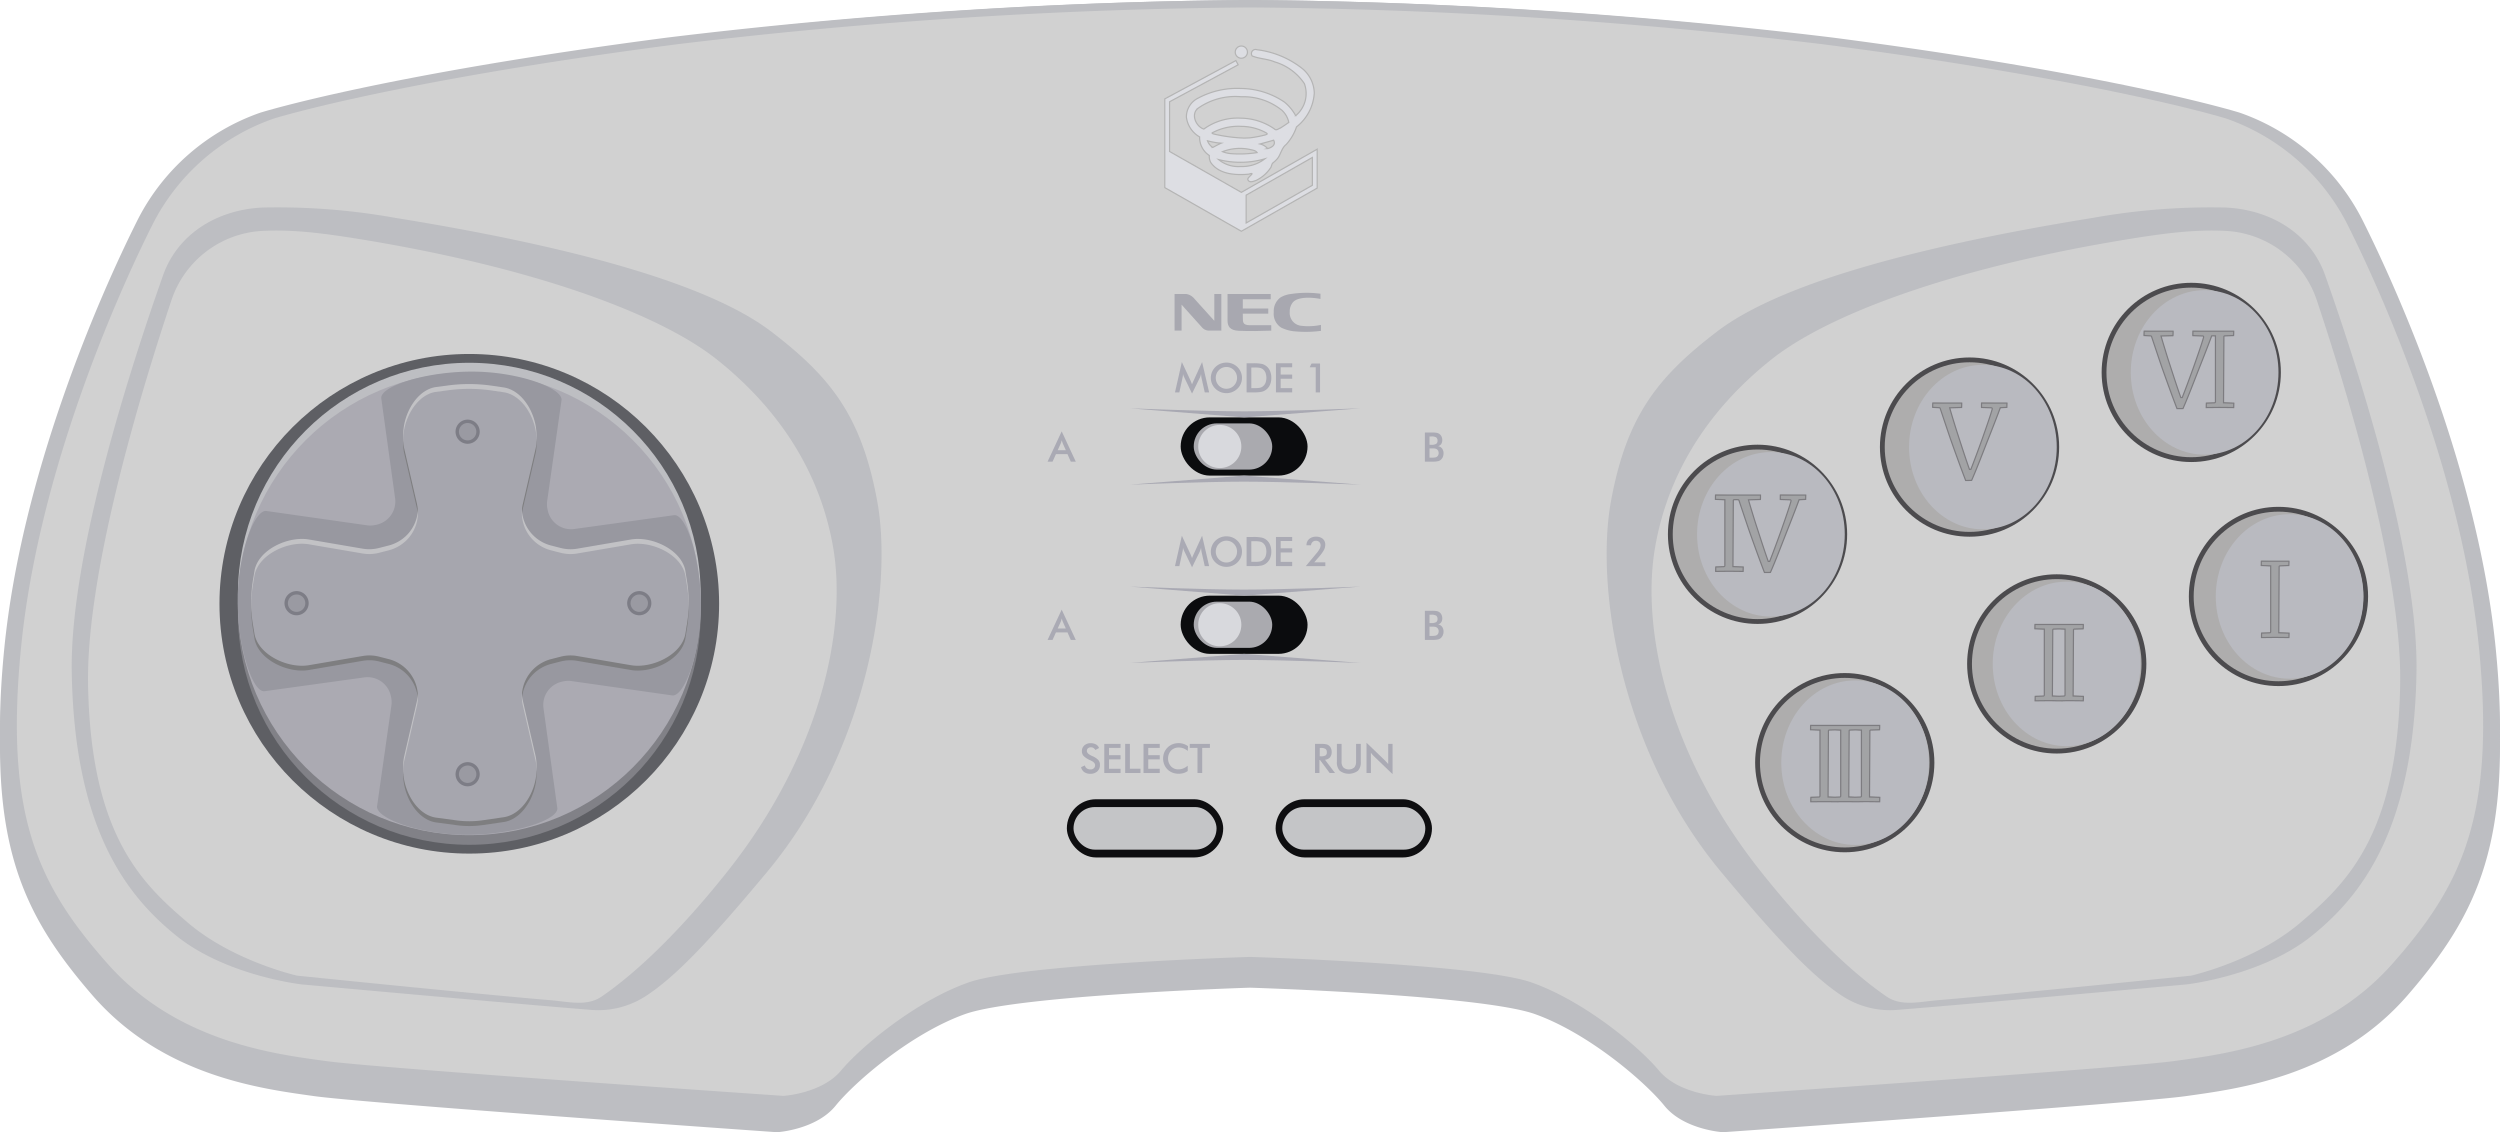 <svg id="Capa_1" data-name="Capa 1" xmlns="http://www.w3.org/2000/svg" viewBox="0 0 280.156 126.88"><title>controller</title><path d="M279.67,74.508C277.758,54.801,269.29,34.555,264.646,25.106A24.562,24.562,0,0,0,250.987,12.958s-13.386-4.319-45.62-8.639A564.087,564.087,0,0,0,140.078,0,564.088,564.088,0,0,0,74.789,4.319C42.555,8.639,29.169,12.958,29.169,12.958A24.562,24.562,0,0,0,15.511,25.106C10.867,34.555,2.398,54.801.486,74.508s1.912,27.806,9.834,36.984,19.122,10.528,24.859,11.338S87.082,126.88,87.082,126.88s4.371-.27,6.556-2.97,8.468-8.099,14.478-10.258,31.961-2.97,31.961-2.97,25.952.81,31.961,2.97,12.293,7.559,14.478,10.258S193.074,126.88,193.074,126.88s46.166-3.239,51.903-4.049,16.937-2.16,24.859-11.338S281.582,94.215,279.67,74.508Z" fill="#bdbec2"/><path d="M279.67,72.606C277.758,53.402,269.29,33.672,264.646,24.465a24.448,24.448,0,0,0-13.659-11.838s-13.386-4.209-45.62-8.418A578.69,578.69,0,0,0,140.078,0,578.69,578.69,0,0,0,74.789,4.209c-32.235,4.209-45.62,8.418-45.62,8.418A24.448,24.448,0,0,0,15.511,24.465C10.867,33.672,2.398,53.402.486,72.606s1.912,27.096,9.834,36.04,19.122,10.26,24.859,11.049,51.903,3.946,51.903,3.946,4.371-.263,6.556-2.894,8.468-7.892,14.478-9.996,31.961-2.894,31.961-2.894,25.952.789,31.961,2.894,12.293,7.366,14.478,9.996,6.556,2.894,6.556,2.894,46.166-3.157,51.903-3.946,16.937-2.105,24.859-11.049S281.582,91.81,279.67,72.606Z" fill="#bdbec2"/><path d="M277.787,72.46C275.901,53.516,267.546,34.052,262.965,24.969a24.118,24.118,0,0,0-13.474-11.678s-13.205-4.152-45.005-8.305A570.884,570.884,0,0,0,140.078.834,570.884,570.884,0,0,0,75.67,4.986c-31.8,4.152-45.005,8.305-45.005,8.305A24.118,24.118,0,0,0,17.191,24.969C12.61,34.052,4.255,53.516,2.369,72.46s1.886,26.73,9.702,35.554,18.864,10.121,24.524,10.9,51.203,3.893,51.203,3.893,4.312-.26,6.468-2.855,8.354-7.785,14.283-9.862,31.53-2.855,31.53-2.855,25.601.779,31.53,2.855,12.127,7.266,14.283,9.862,6.468,2.855,6.468,2.855,45.544-3.114,51.203-3.893,16.708-2.076,24.524-10.9S279.673,91.405,277.787,72.46Z" fill="#d1d1d1"/><path d="M249.329,23.254c5.137.214,9.583,2.936,11.232,7.594,3.55,10.028,10.454,31.289,10.236,44.441-.292,17.68-6.186,25.114-11.743,29.59s-13.994,5.433-13.994,5.433-23.377,2.129-32.446,2.858a9.813,9.813,0,0,1-6.166-1.56c-3.119-2.047-6.755-5.702-13.581-13.905-11.406-13.707-14.083-32.12-12.328-41.587s5.152-13.822,11.878-18.966,21.349-9.379,42.114-12.736A74.89,74.89,0,0,1,249.329,23.254Z" fill="#bdbec2"/><path d="M249.428,25.875A11.381,11.381,0,0,1,259.652,33.724c3.232,9.678,9.515,30.197,9.317,42.889-.266,17.062-6.123,22.461-11.18,26.781s-12.245,5.939-12.245,5.939-20.08,2.055-28.452,2.758c-2.016.169-4.023.719-5.692-.426-2.879-1.975-7.73-6.024-14.031-13.941C186.841,84.497,183.871,70.374,185.491,61.238S192.24,45.294,198.449,40.329s19.707-10.094,38.874-13.333C243.331,25.98,246.241,25.734,249.428,25.875Z" fill="#d1d1d1"/><circle cx="196.954" cy="59.876" r="9.773" fill="#aeadad" stroke="#4c4b4e" stroke-miterlimit="10" stroke-width="0.54"/><ellipse cx="198.453" cy="59.876" rx="8.275" ry="9.217" fill="#b9bac0"/><circle cx="220.711" cy="50.102" r="9.773" fill="#aeadad" stroke="#4c4b4e" stroke-miterlimit="10" stroke-width="0.54"/><ellipse cx="222.209" cy="50.102" rx="8.275" ry="9.217" fill="#b9bac0"/><circle cx="245.557" cy="41.734" r="9.773" fill="#aeadad" stroke="#4c4b4e" stroke-miterlimit="10" stroke-width="0.54"/><ellipse cx="247.056" cy="41.734" rx="8.275" ry="9.217" fill="#b9bac0"/><circle cx="255.331" cy="66.84" r="9.773" fill="#aeadad" stroke="#4c4b4e" stroke-miterlimit="10" stroke-width="0.54"/><ellipse cx="256.58" cy="66.84" rx="8.275" ry="9.217" fill="#b9bac0"/><circle cx="230.484" cy="74.399" r="9.773" fill="#aeadad" stroke="#4c4b4e" stroke-miterlimit="10" stroke-width="0.54"/><ellipse cx="231.585" cy="74.399" rx="8.275" ry="9.217" fill="#b9bac0"/><circle cx="206.728" cy="85.467" r="9.773" fill="#aeadad" stroke="#4c4b4e" stroke-miterlimit="10" stroke-width="0.54"/><ellipse cx="207.889" cy="85.467" rx="8.275" ry="9.217" fill="#b9bac0"/><path d="M29.508,23.254c-5.137.214-9.583,2.936-11.232,7.594C14.725,40.876,7.822,62.137,8.039,75.289c.292,17.68,6.186,25.114,11.743,29.59s13.994,5.433,13.994,5.433,23.377,2.129,32.446,2.858a9.813,9.813,0,0,0,6.166-1.56c3.119-2.047,6.755-5.702,13.581-13.905,11.406-13.707,14.083-32.12,12.328-41.587S93.145,42.296,86.418,37.152s-21.349-9.379-42.114-12.736A74.89,74.89,0,0,0,29.508,23.254Z" fill="#bdbec2"/><path d="M29.409,25.875A11.381,11.381,0,0,0,19.185,33.724c-3.232,9.678-9.515,30.197-9.317,42.889.266,17.062,6.123,22.461,11.18,26.781s12.245,5.939,12.245,5.939,20.08,2.055,28.452,2.758c2.016.169,4.023.719,5.692-.426,2.879-1.975,7.73-6.024,14.031-13.941C91.996,84.497,94.965,70.374,93.346,61.238s-6.749-15.944-12.958-20.909S60.681,30.235,41.514,26.996C35.505,25.98,32.596,25.734,29.409,25.875Z" fill="#d1d1d1"/><rect x="119.554" y="89.565" width="17.522" height="6.524" rx="3.262" fill="#0e0e10"/><rect x="120.302" y="90.441" width="16.027" height="4.773" rx="2.386" fill="#c4c5c7"/><rect x="142.948" y="89.565" width="17.522" height="6.524" rx="3.262" fill="#0e0e10"/><rect x="143.696" y="90.441" width="16.027" height="4.773" rx="2.386" fill="#c4c5c7"/><path d="M134.647,42.36c-.006-.025-.016-.095-.028-.209-.012-.095-.022-.174-.031-.236a1.692,1.692,0,0,1-.057.223,1.859,1.859,0,0,1-.093.228l-.854,1.739-.854-1.774c-.035-.073-.066-.144-.093-.212-.025-.068-.048-.136-.067-.203a2.118,2.118,0,0,1-.017.215,2.267,2.267,0,0,1-.044.235l-.35,1.607H131.671l.771-3.402.963,2.06c.015.033.037.087.068.163.03.076.066.169.11.281a3.648,3.648,0,0,1,.146-.356c.018-.039.031-.068.04-.089l.941-2.058.789,3.402h-.493Z" fill="#aaaab4"/><path d="M139.18,42.347a1.666,1.666,0,0,1-.511,1.21,1.779,1.779,0,0,1-.568.372,1.736,1.736,0,0,1-.664.129,1.768,1.768,0,0,1-.673-.13,1.726,1.726,0,0,1-.564-.371,1.652,1.652,0,0,1-.379-.551,1.697,1.697,0,0,1,.379-1.875,1.732,1.732,0,0,1,.565-.37,1.797,1.797,0,0,1,.672-.127,1.772,1.772,0,0,1,.667.127,1.726,1.726,0,0,1,.945.929A1.683,1.683,0,0,1,139.18,42.347Zm-.553,0a1.237,1.237,0,0,0-.091-.471,1.203,1.203,0,0,0-.26-.396,1.139,1.139,0,0,0-.382-.264,1.186,1.186,0,0,0-.916-.001,1.21,1.21,0,0,0-.646.66,1.258,1.258,0,0,0-.09.473,1.235,1.235,0,0,0,.09.468,1.207,1.207,0,0,0,.258.395,1.185,1.185,0,0,0,.386.265,1.17,1.17,0,0,0,.46.091,1.147,1.147,0,0,0,.453-.091,1.218,1.218,0,0,0,.646-.661A1.221,1.221,0,0,0,138.627,42.347Z" fill="#aaaab4"/><path d="M139.696,43.972V40.708h.716a4.674,4.674,0,0,1,.982.07,1.327,1.327,0,0,1,.498.235,1.365,1.365,0,0,1,.429.555,1.934,1.934,0,0,1,.146.773,1.909,1.909,0,0,1-.146.77,1.385,1.385,0,0,1-.429.554,1.337,1.337,0,0,1-.487.235,3.723,3.723,0,0,1-.851.07h-.858Zm.531-.479h.445a2.302,2.302,0,0,0,.552-.049.808.808,0,0,0,.32-.165.983.983,0,0,0,.277-.394,1.661,1.661,0,0,0,0-1.095.981.981,0,0,0-.277-.393.826.826,0,0,0-.331-.165,2.679,2.679,0,0,0-.604-.049h-.383Z" fill="#aaaab4"/><path d="M142.985,43.972V40.708h1.821v.45h-1.291v.818h1.291v.466h-1.291V43.497h1.291v.475Z" fill="#aaaab4"/><path d="M147.442,43.972V41.158h-.675l.205-.419h.954v3.232Z" fill="#aaaab4"/><path d="M134.647,61.827c-.006-.025-.016-.095-.028-.209-.012-.095-.022-.174-.031-.236a1.692,1.692,0,0,1-.057.223,1.858,1.858,0,0,1-.093.228l-.854,1.739-.854-1.774c-.035-.073-.066-.144-.093-.212-.025-.068-.048-.136-.067-.203a2.118,2.118,0,0,1-.017.215,2.267,2.267,0,0,1-.044.235L132.159,63.439H131.671l.771-3.402.963,2.06c.015.033.037.087.068.163.03.076.066.169.11.281a3.648,3.648,0,0,1,.146-.356c.018-.039.031-.068.04-.089l.941-2.058.789,3.402h-.493Z" fill="#aaaab4"/><path d="M139.18,61.814a1.666,1.666,0,0,1-.511,1.21,1.779,1.779,0,0,1-.568.372,1.736,1.736,0,0,1-.664.129,1.768,1.768,0,0,1-.673-.13,1.726,1.726,0,0,1-.564-.371,1.651,1.651,0,0,1-.379-.551,1.697,1.697,0,0,1,.379-1.875,1.732,1.732,0,0,1,.565-.37,1.797,1.797,0,0,1,.672-.127,1.772,1.772,0,0,1,.667.127,1.726,1.726,0,0,1,.945.929A1.683,1.683,0,0,1,139.18,61.814Zm-.553,0a1.237,1.237,0,0,0-.091-.471,1.203,1.203,0,0,0-.26-.396,1.139,1.139,0,0,0-.382-.264,1.186,1.186,0,0,0-.916-.001,1.211,1.211,0,0,0-.646.66,1.258,1.258,0,0,0-.09.473,1.235,1.235,0,0,0,.09.468,1.207,1.207,0,0,0,.258.395,1.185,1.185,0,0,0,.386.265,1.17,1.17,0,0,0,.46.091,1.147,1.147,0,0,0,.453-.091,1.218,1.218,0,0,0,.646-.661A1.221,1.221,0,0,0,138.627,61.814Z" fill="#aaaab4"/><path d="M139.696,63.439V60.175h.716a4.675,4.675,0,0,1,.982.07,1.327,1.327,0,0,1,.498.235,1.365,1.365,0,0,1,.429.555,1.934,1.934,0,0,1,.146.773,1.909,1.909,0,0,1-.146.771,1.385,1.385,0,0,1-.429.554,1.337,1.337,0,0,1-.487.235,3.723,3.723,0,0,1-.851.07h-.858Zm.531-.479h.445a2.301,2.301,0,0,0,.552-.049.808.808,0,0,0,.32-.165.983.983,0,0,0,.277-.394,1.661,1.661,0,0,0,0-1.095.981.981,0,0,0-.277-.393.826.826,0,0,0-.331-.165,2.678,2.678,0,0,0-.604-.049h-.383Z" fill="#aaaab4"/><path d="M142.985,63.439V60.175h1.821v.45h-1.291v.818h1.291v.466h-1.291v1.055h1.291V63.439Z" fill="#aaaab4"/><path d="M148.519,63.016V63.439h-2.188l1.22-1.46a2.673,2.673,0,0,0,.332-.481.843.843,0,0,0,.105-.376.508.508,0,0,0-.145-.382.539.539,0,0,0-.394-.14.507.507,0,0,0-.367.14.547.547,0,0,0-.163.367h-.511a.892.892,0,0,1,.295-.701,1.146,1.146,0,0,1,.791-.262,1.083,1.083,0,0,1,.746.243.842.842,0,0,1,.272.662,1.297,1.297,0,0,1-.157.603,5.098,5.098,0,0,1-.665.884l-.415.482Z" fill="#aaaab4"/><path d="M121.149,85.971l.423-.196a.584.584,0,0,0,.221.334.687.687,0,0,0,.41.115.525.525,0,0,0,.375-.131.461.461,0,0,0,.14-.353q0-.287-.477-.513c-.045-.022-.079-.039-.103-.049a2.299,2.299,0,0,1-.719-.476.78.78,0,0,1-.179-.521.836.836,0,0,1,.271-.646,1.012,1.012,0,0,1,.71-.248,1.195,1.195,0,0,1,.604.14.733.733,0,0,1,.336.4l-.415.214a.698.698,0,0,0-.215-.225.509.509,0,0,0-.269-.071.495.495,0,0,0-.34.111.38.38,0,0,0-.126.299q0,.294.553.548c.028.014.051.024.067.031a1.97,1.97,0,0,1,.665.436.793.793,0,0,1,.181.532.962.962,0,0,1-.292.737,1.11,1.11,0,0,1-.79.273,1.141,1.141,0,0,1-.683-.192A.893.893,0,0,1,121.149,85.971Z" fill="#aaaab4"/><path d="M123.75,86.625V83.361h1.821v.45h-1.291v.818h1.291v.466h-1.291v1.055h1.291v.475Z" fill="#aaaab4"/><path d="M126.088,86.625V83.361h.531v2.789h1.186v.475Z" fill="#aaaab4"/><path d="M128.144,86.625V83.361h1.821v.45h-1.29v.818h1.29v.466h-1.29v1.055h1.29v.475Z" fill="#aaaab4"/><path d="M133.103,84.154a1.641,1.641,0,0,0-.477-.288,1.461,1.461,0,0,0-.527-.096,1.162,1.162,0,0,0-.87.343,1.335,1.335,0,0,0-.009,1.761,1.088,1.088,0,0,0,.823.343,1.5,1.5,0,0,0,.552-.103,1.744,1.744,0,0,0,.503-.31v.6a1.57,1.57,0,0,1-.466.229,2.013,2.013,0,0,1-1.238-.047,1.633,1.633,0,0,1-.926-.913,1.846,1.846,0,0,1,0-1.351,1.68,1.68,0,0,1,.929-.919,1.852,1.852,0,0,1,.68-.124,1.787,1.787,0,0,1,.549.084,1.917,1.917,0,0,1,.506.253Z" fill="#aaaab4"/><path d="M134.723,83.811v2.813h-.53V83.811h-.867v-.45h2.261v.45Z" fill="#aaaab4"/><path d="M147.86,85.164v1.46h-.497V83.361h.74a2.317,2.317,0,0,1,.505.042.791.791,0,0,1,.307.14.778.778,0,0,1,.233.306.993.993,0,0,1,.083.41.918.918,0,0,1-.189.614.837.837,0,0,1-.56.266l1.123,1.485h-.6L147.92,85.164Zm.033-.412h.096a1.068,1.068,0,0,0,.56-.098.396.396,0,0,0,.139-.348.445.445,0,0,0-.148-.38.978.978,0,0,0-.55-.11h-.096Z" fill="#aaaab4"/><path d="M149.816,83.361H150.34V85.343a.951.951,0,0,0,.203.663.947.947,0,0,0,1.218,0,.951.951,0,0,0,.204-.663V83.361h.53v2.031a1.334,1.334,0,0,1-.334.991,1.709,1.709,0,0,1-2.014.001,1.337,1.337,0,0,1-.332-.992Z" fill="#aaaab4"/><path d="M153.135,86.625V83.231l2.073,1.995c.057.057.114.117.172.181s.119.136.183.216V83.361h.491v3.391l-2.116-2.031c-.057-.055-.111-.113-.164-.174s-.103-.125-.15-.192v2.27Z" fill="#aaaab4"/><rect x="132.309" y="46.773" width="14.218" height="6.524" rx="3.262" fill="#0b0c0e"/><rect x="133.772" y="47.445" width="8.796" height="5.18" rx="2.59" fill="#aaaaaf"/><circle cx="136.691" cy="50.035" r="2.417" fill="#d8d9dd"/><path d="M119.995,51.733l-.37-.84h-1.293l-.379.84h-.558l1.581-3.393,1.578,3.393Zm-1.467-1.282h.91l-.334-.745c-.02-.048-.04-.102-.06-.164-.021-.062-.042-.13-.062-.206-.018.071-.037.138-.057.2-.02.062-.041.118-.061.17Z" fill="#aaaab4"/><path d="M159.676,51.733V48.469h.823a2.625,2.625,0,0,1,.521.038.758.758,0,0,1,.286.125.738.738,0,0,1,.235.292.94.94,0,0,1,.083.399.752.752,0,0,1-.12.436.624.624,0,0,1-.35.244.671.671,0,0,1,.449.26.87.87,0,0,1,.164.543,1.035,1.035,0,0,1-.069.376.839.839,0,0,1-.196.303.733.733,0,0,1-.332.192,2.775,2.775,0,0,1-.667.056Zm.52-1.886h.203a1.018,1.018,0,0,0,.536-.104.387.387,0,0,0,.157-.349.44.44,0,0,0-.145-.376.978.978,0,0,0-.548-.108h-.203Zm0,1.442h.183a2.883,2.883,0,0,0,.417-.022.533.533,0,0,0,.219-.078.426.426,0,0,0,.151-.174.534.534,0,0,0,.054-.241.55.55,0,0,0-.064-.272.453.453,0,0,0-.186-.181.62.62,0,0,0-.173-.056,1.444,1.444,0,0,0-.257-.018h-.344Z" fill="#aaaab4"/><path d="M126.618,45.758s8.256.337,12.8.337,13.048-.337,13.048-.337l-13.048,1.016Z" fill="#a9a9b3"/><path d="M126.618,54.313s8.256-.337,12.8-.337,13.048.337,13.048.337l-13.048-1.016Z" fill="#a9a9b3"/><rect x="132.309" y="66.75" width="14.218" height="6.524" rx="3.262" fill="#0b0c0e"/><rect x="133.772" y="67.422" width="8.796" height="5.18" rx="2.59" fill="#aaaaaf"/><circle cx="136.691" cy="70.012" r="2.417" fill="#d8d9dd"/><path d="M119.995,71.709l-.37-.84h-1.293l-.379.84h-.558l1.581-3.393L120.555,71.709Zm-1.467-1.282h.91l-.334-.745c-.02-.048-.04-.102-.06-.164-.021-.062-.042-.13-.062-.206-.018.071-.037.138-.057.2-.02.062-.041.118-.061.17Z" fill="#aaaab4"/><path d="M159.676,71.709V68.445h.823a2.626,2.626,0,0,1,.521.038.758.758,0,0,1,.286.125.738.738,0,0,1,.235.292.94.94,0,0,1,.083.399.752.752,0,0,1-.12.436.624.624,0,0,1-.35.244.671.671,0,0,1,.449.26.87.87,0,0,1,.164.543,1.035,1.035,0,0,1-.069.376.839.839,0,0,1-.196.303.733.733,0,0,1-.332.192,2.774,2.774,0,0,1-.667.056Zm.52-1.886h.203a1.018,1.018,0,0,0,.536-.104.387.387,0,0,0,.157-.349.44.44,0,0,0-.145-.376.978.978,0,0,0-.548-.108h-.203Zm0,1.442h.183a2.883,2.883,0,0,0,.417-.022.533.533,0,0,0,.219-.078.426.426,0,0,0,.151-.174.534.534,0,0,0,.054-.241.55.55,0,0,0-.064-.272.453.453,0,0,0-.186-.181.62.62,0,0,0-.173-.056,1.443,1.443,0,0,0-.257-.018h-.344Z" fill="#aaaab4"/><path d="M126.618,65.735s8.256.337,12.8.337,13.048-.337,13.048-.337l-13.048,1.016Z" fill="#a9a9b3"/><path d="M126.618,74.29s8.256-.337,12.8-.337,13.048.337,13.048.337L139.418,73.274Z" fill="#a9a9b3"/><path d="M253.364,71.444a1.659,1.659,0,0,0,.081-.555l.896.022.064-.003.053-.118V63.477l-1.119-.107a1.648,1.648,0,0,0,.078-.542l1.588.062h1.562a2.021,2.021,0,0,0-.081.542l-.989-.022-.065.002-.026.118-.04,7.314,1.212.107a1.38,1.38,0,0,0-.074.491s-1.26-.013-1.538-.013C254.699,71.43,253.364,71.444,253.364,71.444Z" fill="#a2a3a5"/><path d="M256.437,62.958c.002.115-.004.239-.01.349l-.928.035a.164.164,0,0,0-.162.188l-.04,7.314-.001.131.131.005,1.017.036c-0.0.116-.002.242-.006.361-.186-.001-.393-.003-.607-.006-.288-.003-.588-.007-.866-.007-.266,0-.553.003-.834.007-.218.003-.433.005-.632.006 0-.119.002-.243.006-.362l.833-.035a.184.184,0,0,0,.188-.189V63.347l-.13-.005-.924-.035c0-.115.002-.233.006-.349H256.437m.13-.135h-3.217c-.013.2-.013.414-.013.614l1.054.04v7.314a.049.049,0,0,1-.054.054l-.961.04c-.013.2-.013.427-.013.627.48,0,1.081-.013,1.602-.013.534,0,1.148.013,1.602.013.013-.2.013-.44.013-.627l-1.148-.04.04-7.314c0-.026,0-.053.027-.053l1.054-.04a4.723,4.723,0,0,0,.013-.614Z" fill="#7d7c80"/><path d="M230.767,78.53l-.448.003-.721-.013-1.602.013a1.66,1.66,0,0,0,.081-.555l.896.022.064-.003.054-.118V70.566l-1.12-.107a1.647,1.647,0,0,0,.078-.542l1.588.062h3.884a2.027,2.027,0,0,0-.081.542l-.989-.022-.065.002-.027.118-.04,7.314,1.213.107a1.379,1.379,0,0,0-.074.491l-1.538-.012-.788.006-0.0.074Zm-.703-8.028-.027.117-.04,7.314.733.091.63-.026.053-.118V70.566l-.675-.091Z" fill="#a2a3a5"/><path d="M233.392,70.047c.001.115-.004.239-.01.349l-.928.035a.164.164,0,0,0-.162.188l-.04,7.314-.001.131.131.005,1.017.036c-0.0.116-.002.242-.006.361-.186-.001-.394-.003-.607-.006-.288-.003-.588-.007-.866-.007-.231,0-.477.003-.722.006l-.101.007c-.104-0-.216-.001-.332-.003-.106.001-.21.002-.311.002v-.006l-.133-.002c-.243-.003-.49-.005-.723-.005-.266,0-.553.003-.834.007-.218.003-.433.005-.632.006 0-.119.002-.243.006-.362l.833-.035a.185.185,0,0,0,.189-.189V70.436l-.13-.005-.925-.035c0-.115.002-.233.006-.349H233.392m-2.658,8.045.005-0.0.554-.023a.185.185,0,0,0,.189-.189V70.436l-.13-.005-.618-.023-.602.023a.164.164,0,0,0-.162.188l-.04,7.314-.001.131.131.005.668.023.005 0m2.788-8.18h-5.539c-.013.2-.013.414-.013.614l1.055.04v7.314a.049.049,0,0,1-.054.054l-.961.04c-.013.2-.013.427-.013.627.48,0,1.081-.013,1.602-.013.232,0,.479.003.721.005l0,.008c.14,0,.291-.001.447-.003.154.002.301.003.434.003l0-.008c.244-.003.49-.006.721-.006.534,0,1.148.013,1.602.013.013-.2.013-.44.013-.627l-1.148-.04.04-7.314c0-.026,0-.053.027-.053l1.054-.04a4.725,4.725,0,0,0,.013-.614Zm-2.789,8.045-.668-.023.04-7.314c0-.026,0-.053.027-.053l.607-.023.607.023v7.314a.049.049,0,0,1-.054.054l-.56.023Z" fill="#7d7c80"/><path d="M205.791,89.845l-.612.002-.721-.014c-.266,0-1.602.014-1.602.014a1.664,1.664,0,0,0,.081-.555l.896.022.064-.003.053-.118V81.88l-1.119-.107a1.647,1.647,0,0,0,.078-.542l1.588.062H210.705a2.021,2.021,0,0,0-.081.542l-.989-.022-.065.002-.027.118-.04,7.314,1.213.107a1.379,1.379,0,0,0-.074.491s-1.26-.013-1.538-.013l-1.602.014-.721-.014-.788.007v.074Zm1.457-8.029-.027.117-.04,7.314.733.091.629-.026.053-.118V81.88l-.675-.091Zm-2.323,0-.026.117-.04,7.314.733.091.629-.026.054-.118V81.88l-.675-.091Z" fill="#a2a3a5"/><path d="M210.575,81.361c.001.115-.004.239-.01.349l-.928.035a.164.164,0,0,0-.162.188l-.04,7.314-.001.131.131.005,1.017.036c-0.0.116-.002.242-.006.361-.186-.001-.394-.003-.607-.006-.288-.003-.588-.007-.866-.007-.231,0-.477.003-.722.006L208.28,89.779c-.104-0-.216-.001-.333-.003-.106.001-.211.002-.311.003V89.773l-.133-.002c-.243-.003-.49-.005-.722-.005-.231,0-.477.003-.722.006l-.102.007c-.104-0-.216-.001-.332-.003-.106.001-.21.002-.311.003V89.773l-.133-.002c-.243-.003-.49-.005-.723-.005-.266,0-.553.003-.834.007-.218.003-.433.005-.632.006 0-.119.002-.243.006-.362l.833-.035a.184.184,0,0,0,.189-.189V81.75l-.13-.005-.924-.035c0-.115.002-.233.006-.349h7.604m-4.981,8.045.005-0.0.554-.023a.184.184,0,0,0,.189-.189V81.75l-.13-.005-.618-.023-.602.023a.164.164,0,0,0-.162.188l-.04,7.314-.001.131.131.005.668.023.005 0m2.322,0,.005-0.0.554-.023a.184.184,0,0,0,.189-.189V81.75l-.13-.005-.618-.023-.602.023a.164.164,0,0,0-.162.188l-.04,7.314-.001.131.131.005.668.023.005 0m2.788-8.18h-7.861c-.013.2-.013.414-.013.614l1.054.04v7.314a.049.049,0,0,1-.054.054l-.961.04c-.013.2-.013.427-.013.627.48,0,1.081-.013,1.602-.013.232,0,.479.003.721.005l0,.008c.14,0,.292-.001.447-.003.153.002.301.003.434.003l0-.008c.244-.003.49-.006.721-.006.232,0,.478.003.721.005l0,.008c.14,0,.292-.001.447-.003.154.002.301.003.434.003l0-.008c.244-.003.49-.006.721-.006.534,0,1.148.013,1.602.013.013-.2.013-.44.013-.627l-1.148-.04.04-7.314c0-.026,0-.053.027-.053l1.054-.04a4.722,4.722,0,0,0,.013-.614Zm-5.111,8.045-.668-.023.04-7.314c0-.026,0-.053.027-.053l.607-.023.607.023v7.314a.049.049,0,0,1-.054.054l-.56.023Zm2.322,0-.668-.023.04-7.314c0-.026,0-.053.027-.053l.607-.023.607.023v7.314a.049.049,0,0,1-.054.054l-.56.023Z" fill="#7d7c80"/><path d="M198.38,64.178a3.863,3.863,0,0,0-.653-.026c-.556-1.446-1.176-3.173-1.678-4.587-.257-.744-.525-1.547-.787-2.327l-.403-1.201-.128-.04-.164-.009-.303.011-.027.119-.04,7.313,1.212.108a1.67,1.67,0,0,0-.078.554l-.669-.068-.865-.007-1.602.013a1.653,1.653,0,0,0,.081-.554l.896.021.064-.003.054-.118V56.064l-1.12-.107a1.645,1.645,0,0,0,.079-.541l1.587.062h3.51a2.041,2.041,0,0,0-.081.555l-1.242-.022-.086.003.023.082c.15.55.71,2.371.935,3.047l.178.549c.335,1.032.69,2.123,1.063,3.176l.016.045h.115c.517-1.204.971-2.446,1.345-3.488.27-.764.901-2.551,1.096-3.274l.023-.085-.128-.054-1.159-.04a.719.719,0,0,0,.062-.365l.003-.194,1.681.067h1.228a1.527,1.527,0,0,0-.081.541l-.684-.022c-.473,1.165-1.007,2.525-1.474,3.699l-.344.882C199.383,61.749,198.867,63.076,198.38,64.178Z" fill="#a2a3a5"/><path d="M202.284,55.545c-0.0.113-.002.234-.006.35l-.626.034-.089.005-.031.083c-.344.931-.806,2.127-1.414,3.655l-.343.882c-.444,1.145-.947,2.438-1.423,3.523-.129.006-.362.007-.577.007-.557-1.45-1.178-3.184-1.66-4.54-.255-.738-.521-1.534-.78-2.307l-.39-1.164a.19.19,0,0,0-.205-.144h-0l-.18-.009-.227.009a.164.164,0,0,0-.162.188l-.04,7.314-.001.131.131.005,1.017.036c-0.0.116-.002.242-.006.361-.186-.001-.394-.003-.607-.006-.288-.003-.588-.007-.866-.007-.266,0-.553.003-.834.007-.218.003-.433.005-.632.006 0-.119.002-.243.006-.362l.833-.035a.184.184,0,0,0,.189-.189V55.934l-.13-.005-.925-.035c0-.115.002-.233.006-.349h4.907c.002.112-.003.236-.011.361l-1.185.036-.172.005.045.166c.152.554.713,2.379.936,3.049l.179.551c.339,1.044.689,2.123,1.063,3.176l.032.09h.254l.034-.086c.373-.955.793-2.082,1.283-3.448.27-.766.903-2.559,1.097-3.279l.005-.017V56.131a.177.177,0,0,0-.17-.189h-0l-1.036-.035c-.002-.099 0-.202.002-.301l.001-.061h2.708m.135-.135H199.443c0,.187-.013.427,0,.627l1.161.04c.027,0,.04.027.04.054-.187.694-.774,2.362-1.094,3.27-.374,1.041-.828,2.283-1.281,3.444h-.067c-.441-1.241-.854-2.536-1.241-3.724-.227-.681-.787-2.509-.934-3.043l1.308-.04a4.939,4.939,0,0,0,.013-.627h-5.165c-.013.2-.013.414-.013.614l1.055.04v7.314a.049.049,0,0,1-.054.054l-.961.04c-.013.2-.013.427-.013.627.48,0,1.081-.013,1.602-.013.534,0,1.148.013,1.602.013.013-.2.013-.44.013-.627l-1.148-.04.04-7.314c0-.026,0-.053.027-.053l.232-.009.168.009c.04,0,.08.013.08.04.374,1.108.787,2.362,1.174,3.484.507,1.428,1.134,3.176,1.695,4.631.307,0,.654,0,.761-.013.614-1.388,1.268-3.123,1.802-4.484.467-1.175,1.001-2.536,1.415-3.657l.747-.04c.013-.2.013-.427.013-.614Z" fill="#7d7c80"/><path d="M220.929,53.866a3.853,3.853,0,0,0-.652-.026c-.557-1.446-1.176-3.173-1.678-4.586-.257-.744-.525-1.548-.786-2.327l-.403-1.201-.128-.04-.757-.04a2.188,2.188,0,0,0,.077-.542l1.294.062H219.896a2.026,2.026,0,0,0-.081.556l-1.243-.023-.086.003.023.082c.152.555.712,2.377.936,3.047l.168.518c.338,1.041.696,2.144,1.073,3.207l.016.045h.115c.517-1.204.971-2.446,1.345-3.488.293-.831.904-2.56,1.096-3.274l.023-.085-.128-.054-1.159-.039a.725.725,0,0,0,.062-.366l.002-.194,1.681.067h1.228a1.529,1.529,0,0,0-.081.542l-.683-.022c-.474,1.164-1.007,2.525-1.474,3.698l-.354.909C221.924,51.455,221.412,52.773,220.929,53.866Z" fill="#a2a3a5"/><path d="M224.832,45.233c-0.0.113-.002.234-.006.35l-.626.034-.089.005-.031.083c-.342.926-.804,2.121-1.414,3.655l-.352.904c-.442,1.137-.941,2.423-1.415,3.501-.129.006-.362.007-.577.007-.557-1.45-1.179-3.184-1.66-4.54-.255-.738-.521-1.533-.78-2.307l-.391-1.164a.19.19,0,0,0-.205-.144h-0l-.638-.034c-.002-.117.003-.236.01-.35h3.107c.001.114-.004.239-.011.361l-1.185.036-.172.005.046.166c.152.554.712,2.379.936,3.049l.179.551c.339,1.043.689,2.122,1.063,3.176l.032.09h.254l.034-.086c.377-.966.797-2.093,1.283-3.448.294-.832.905-2.562,1.097-3.279l.005-.017v-.018a.177.177,0,0,0-.17-.189H223.157l-1.036-.035c-.002-.099 0-.202.002-.301l.001-.061h2.708m.135-.135h-2.976c0,.187-.013.427,0,.627l1.161.04c.027,0,.04.027.04.054-.187.694-.774,2.362-1.094,3.27-.374,1.041-.828,2.283-1.281,3.444h-.067c-.441-1.241-.854-2.536-1.241-3.724-.227-.681-.787-2.509-.934-3.043l1.308-.04a4.99,4.99,0,0,0,.013-.627h-3.363a4.727,4.727,0,0,0-.013.614l.761.04c.04,0,.08.013.08.04.374,1.108.787,2.362,1.174,3.484.507,1.428,1.134,3.176,1.695,4.631.307,0,.654,0,.761-.013.614-1.388,1.268-3.123,1.802-4.484.467-1.175,1.001-2.536,1.415-3.657l.747-.04c.013-.2.013-.427.013-.614Z" fill="#7d7c80"/><path d="M244.614,45.819a3.713,3.713,0,0,0-.653-.027c-.556-1.445-1.176-3.173-1.678-4.586-.254-.738-.521-1.533-.779-2.306l-.411-1.222-.128-.04-.757-.04a2.163,2.163,0,0,0,.077-.542l1.294.063h2.002a2.046,2.046,0,0,0-.081.556l-1.242-.023-.086.002.023.083c.15.547.709,2.37.935,3.047l.187.575c.333,1.024.684,2.105,1.055,3.149l.016.045h.115c.517-1.205.971-2.446,1.345-3.488.27-.764.901-2.553,1.096-3.275l.023-.085-.128-.054-1.159-.04a.722.722,0,0,0,.062-.366l.003-.194,1.415.067h3.217a2.02,2.02,0,0,0-.081.541l-.989-.022-.065.002-.027.118-.04,7.314,1.212.107a1.672,1.672,0,0,0-.078.555l-.669-.068-.865-.007-1.602.013a1.66,1.66,0,0,0,.081-.555l.896.022.064-.003.053-.118V37.704l-.245-.074-.134.007c-.473,1.164-1.007,2.525-1.474,3.699l-.341.875C245.618,43.385,245.102,44.715,244.614,45.819Z" fill="#a2a3a5"/><path d="M250.246,37.185c.001.115-.004.239-.01.349l-.928.035a.164.164,0,0,0-.162.188L249.106,45.071l-.001.131.131.005,1.017.036c-0.0.116-.002.242-.006.361-.186-.001-.394-.003-.607-.006-.288-.003-.588-.007-.866-.007-.266,0-.553.003-.834.007-.218.003-.433.005-.632.006 0-.119.002-.243.006-.362l.833-.035a.184.184,0,0,0,.189-.189V37.574l-.13-.005-.192-.007-.128.007-.089.005-.031.083c-.344.931-.806,2.126-1.414,3.655l-.343.881c-.444,1.145-.947,2.439-1.424,3.524-.129.006-.362.007-.577.007-.557-1.449-1.178-3.184-1.66-4.54-.255-.738-.521-1.534-.78-2.307l-.39-1.164a.19.19,0,0,0-.205-.144h-0l-.638-.034c-.002-.117.003-.236.01-.35h3.107c.002.112-.003.236-.011.361l-1.185.036-.172.005.045.166c.153.555.713,2.379.936,3.049l.179.55c.339,1.044.689,2.123,1.063,3.177l.032.09h.254l.034-.086c.373-.955.793-2.082,1.283-3.448.27-.766.903-2.559,1.097-3.279l.005-.017v-.018a.177.177,0,0,0-.17-.189h-0l-1.036-.035c-.002-.099 0-.202.002-.301l.001-.061h4.436m.13-.135h-4.699c0,.187-.013.427,0,.627l1.161.04c.027,0,.04.027.04.054-.187.694-.774,2.362-1.094,3.27-.374,1.041-.828,2.283-1.281,3.444h-.067c-.441-1.241-.854-2.536-1.241-3.724-.227-.681-.787-2.509-.934-3.043l1.308-.04a4.943,4.943,0,0,0,.013-.627H240.218a4.725,4.725,0,0,0-.013.614l.761.04c.04,0,.08.013.08.04.374,1.108.787,2.362,1.174,3.484.507,1.428,1.134,3.176,1.695,4.631.307,0,.654,0,.761-.013.614-1.388,1.268-3.123,1.802-4.484.467-1.175,1.001-2.536,1.415-3.657l.128-.007.18.007v7.314a.049.049,0,0,1-.054.054l-.961.04c-.013.2-.013.427-.013.627.48,0,1.081-.013,1.602-.013.534,0,1.148.013,1.602.013.013-.2.013-.44.013-.627l-1.148-.04.04-7.314c0-.026,0-.053.027-.053l1.054-.04a4.723,4.723,0,0,0,.013-.614Z" fill="#7d7c80"/><path d="M142.84,6.936a6.05,6.05,0,0,1,3.33,2.434,3.216,3.216,0,0,1-.94,3.564l-.031.031a5.113,5.113,0,0,0-1.252-1.519,8.843,8.843,0,0,0-4.864-1.531,9.226,9.226,0,0,0-4.788,1.067,2.341,2.341,0,0,0-1.344,2.152,2.974,2.974,0,0,0,1.482,2.21,2.4,2.4,0,0,0,1.086,2.081,1.462,1.462,0,0,0,.154.774c.925,1.354,2.795,1.454,4.28,1.317.881-.281-.18.345-.124.592.159.458.687.185.93.113a4.055,4.055,0,0,0,1.67-1.484c.218-.658.123-.308.636-.864.47-.485.509-1.244,1.059-1.67a5.511,5.511,0,0,0,1.166-1.981,5.233,5.233,0,0,0,1.992-3.786,3.665,3.665,0,0,0-1.499-2.873,10.17,10.17,0,0,0-4.928-1.991.46.46,0,0,0-.533.699C141.129,6.602,142.034,6.591,142.84,6.936Zm-6.92,9.592a1.45,1.45,0,0,1-.602-.747,10.025,10.025,0,0,0,1.201.239c.179.008.271.018.331.023-.124.044-.254.13-.375.179C136.289,16.32,136.066,16.431,135.92,16.528Zm4.191-1.084s-.561.035-.756.027a17.511,17.511,0,0,1-3.325-.45c-.402-.115-.097-.171-.002-.229a6.183,6.183,0,0,1,3.079-.631,5.817,5.817,0,0,1,2.778.723c.109.084.235.136-.09.235A13.153,13.153,0,0,1,140.111,15.444Zm.76,1.656a12.395,12.395,0,0,1-2.88.119,3.155,3.155,0,0,1-.986-.223,5.356,5.356,0,0,1,3.028-.254C140.325,16.825,140.685,16.825,140.871,17.1Zm-1.852,1.56a3.471,3.471,0,0,1-2.457-.776,9.861,9.861,0,0,0,5.18-.085A4.196,4.196,0,0,1,139.02,18.66Zm3.04-2.006a1.603,1.603,0,0,0-.859-.521c.509-.136,1.02-.273,1.526-.423C143.011,16.236,142.51,16.528,142.059,16.654Zm1.429-2.306c-.216.059-.47.336-.677.098a6.721,6.721,0,0,0-3.73-1.202,6.454,6.454,0,0,0-4.175,1.219c-.872-.27-1.497-1.651-.652-2.328a7.241,7.241,0,0,1,4.844-1.291,6.872,6.872,0,0,1,4.579,1.534,2.574,2.574,0,0,1,.748,1.339C144.119,13.936,143.805,14.145,143.488,14.347Z" fill="#dddee3" stroke="#b4b4b4" stroke-miterlimit="10" stroke-width="0.135"/><circle cx="139.108" cy="5.841" r="0.685" fill="#dddee3" stroke="#b4b4b4" stroke-miterlimit="10" stroke-width="0.135"/><path d="M139.108,21.554v0l-8.041-4.577V11.403l7.684-4.142-.256-.475-7.967,4.295v9.943l8.58,4.892v0L147.607,21.078V16.716Zm7.959-.79-7.419,4.223V21.868l7.419-4.223Z" fill="#dddee3" stroke="#b4b4b4" stroke-miterlimit="10" stroke-width="0.135"/><g id="layer1"><g id="g4454"><path id="path4456" d="M131.626,32.949h1.32a1.435,1.435,0,0,1,.817.437l2.316,2.568V32.949h.787v4.1h-1.377a1.039,1.039,0,0,1-.767-.335l-2.312-2.573v2.907h-.783Z" fill="#a8a8b0"/></g><g id="g4458"><path id="path4460" d="M148.029,37.077a12.998,12.998,0,0,1-2.851.061,4.233,4.233,0,0,1-1.609-.427,1.833,1.833,0,0,1-.827-1.736,1.899,1.899,0,0,1,.742-1.636,2.958,2.958,0,0,1,1.157-.389,11.748,11.748,0,0,1,3.332-.033v.585c-1.288-.25-2.648-.188-3.11.404a1.583,1.583,0,0,0-.33,1.043,1.437,1.437,0,0,0,1.319,1.562,6.68,6.68,0,0,0,2.176-.103Z" fill="#a8a8b0"/></g><g id="g4462"><path id="path4464" d="M139.965,36.439c.111.001,1.886.009,2.495,0v.613c-1.227.047-2.406.068-3.646.016-1.052-.043-1.233-.572-1.253-1.08V32.949h4.84v.584h-3.131v1.044h2.854v.57h-2.854c0,.308.01.658.013.721.017.398.201.544.682.572" fill="#a8a8b0"/></g></g><circle cx="52.59" cy="67.662" r="27.995" fill="#5e5f64"/><circle cx="52.59" cy="68.742" r="25.928" fill="#818187"/><circle cx="52.59" cy="66.582" r="25.928" fill="#bdbec2"/><circle cx="52.59" cy="67.662" r="25.928" fill="#abaab2"/><path d="M62.916,44.919c.317-1.364-4.589-3.188-9.643-3.273-5.351-.09-10.869,1.637-10.536,3.071l1.526,11.021a2.673,2.673,0,0,1-.098,1.299h0a2.673,2.673,0,0,1-1.976,1.768l-.132.028a2.673,2.673,0,0,1-.905.037l-11.238-1.6c-1.364-.317-3.188,4.589-3.273,9.643-.09,5.351,1.637,10.869,3.071,10.536l11.021-1.526a2.673,2.673,0,0,1,1.299.098h0a2.673,2.673,0,0,1,1.768,1.976l.028.132a2.673,2.673,0,0,1,.037.905l-1.6,11.238c-.317,1.364,4.589,3.188,9.643,3.273,5.351.09,10.869-1.637,10.536-3.071l-1.526-11.021a2.673,2.673,0,0,1,.098-1.299h0a2.673,2.673,0,0,1,1.976-1.768l.132-.028a2.673,2.673,0,0,1,.905-.037l11.238,1.6c1.364.317,3.188-4.589,3.273-9.643.09-5.351-1.637-10.869-3.071-10.536l-11.021,1.526a2.673,2.673,0,0,1-1.299-.098h0a2.673,2.673,0,0,1-1.768-1.976l-.028-.132a2.673,2.673,0,0,1-.037-.905Z" fill="#9898a0"/><path d="M76.987,66.196a12.917,12.917,0,0,1,0,4.228l-.189,1.188c-.448,2.327-3.758,3.871-6.096,3.472l-6.036-1.031A4.373,4.373,0,0,0,62.852,74.122l-1.096.281a4.378,4.378,0,0,0-2.003,1.145,4.346,4.346,0,0,0-1.161,4.055l1.42,6.155c.561,2.446-1.053,5.944-3.531,6.355l-2.376.346a10.602,10.602,0,0,1-2.894.022l-2.43-.329c-2.457-.432-4.044-3.914-3.482-6.344l1.431-6.204a4.555,4.555,0,0,0,.108-.977,4.247,4.247,0,0,0-.135-1.074A4.359,4.359,0,0,0,43.561,74.403L42.465,74.122a4.373,4.373,0,0,0-1.814-.07l-6.036,1.031c-2.338.4-5.642-1.145-6.09-3.472l-.184-1.112a13.574,13.574,0,0,1,0-4.384l.184-1.107c.448-2.332,3.752-3.871,6.09-3.472l6.036,1.031a4.374,4.374,0,0,0,1.814-.076l1.096-.281a4.417,4.417,0,0,0,2.003-1.139,4.321,4.321,0,0,0,1.139-2.003,4.416,4.416,0,0,0,.027-2.057L45.299,50.814c-.562-2.43,1.026-5.917,3.482-6.349l1.382-.184a17.751,17.751,0,0,1,4.989.027l1.328.194c2.478.416,4.093,3.909,3.531,6.36l-1.42,6.15a4.334,4.334,0,0,0-.113.988,4.236,4.236,0,0,0,.135,1.069A4.352,4.352,0,0,0,61.756,62.212l1.096.281a4.374,4.374,0,0,0,1.814.076l6.036-1.031c2.338-.4,5.647,1.139,6.096,3.472Z" fill="#7e7e80"/><path d="M76.987,65.116a12.917,12.917,0,0,1,0,4.228l-.189,1.188c-.448,2.327-3.758,3.871-6.096,3.472L64.666,72.972a4.373,4.373,0,0,0-1.814.07l-1.096.281a4.378,4.378,0,0,0-2.003,1.145,4.346,4.346,0,0,0-1.161,4.055l1.42,6.155c.561,2.446-1.053,5.944-3.531,6.355l-2.376.346a10.603,10.603,0,0,1-2.894.022l-2.43-.329c-2.457-.432-4.044-3.914-3.482-6.344l1.431-6.204a4.555,4.555,0,0,0,.108-.977,4.247,4.247,0,0,0-.135-1.074A4.359,4.359,0,0,0,43.561,73.323l-1.096-.281a4.373,4.373,0,0,0-1.814-.07l-6.036,1.031c-2.338.4-5.642-1.145-6.09-3.472l-.184-1.112a13.574,13.574,0,0,1,0-4.384l.184-1.107c.448-2.332,3.752-3.871,6.09-3.472l6.036,1.031a4.374,4.374,0,0,0,1.814-.076l1.096-.281a4.417,4.417,0,0,0,2.003-1.139,4.321,4.321,0,0,0,1.139-2.003,4.416,4.416,0,0,0,.027-2.057L45.299,49.734c-.562-2.43,1.026-5.917,3.482-6.349l1.382-.184a17.751,17.751,0,0,1,4.989.027l1.328.194c2.478.416,4.093,3.909,3.531,6.36l-1.42,6.15a4.334,4.334,0,0,0-.113.988,4.236,4.236,0,0,0,.135,1.069A4.352,4.352,0,0,0,61.756,61.132l1.096.281a4.374,4.374,0,0,0,1.814.076l6.036-1.031c2.338-.4,5.647,1.139,6.096,3.472Z" fill="#c2c2c5"/><path d="M76.987,65.656a12.917,12.917,0,0,1,0,4.228l-.189,1.188c-.448,2.327-3.758,3.871-6.096,3.472l-6.036-1.031a4.373,4.373,0,0,0-1.814.07l-1.096.281a4.378,4.378,0,0,0-2.003,1.145,4.346,4.346,0,0,0-1.161,4.055l1.42,6.155c.561,2.446-1.053,5.944-3.531,6.355l-2.376.346a10.602,10.602,0,0,1-2.894.022l-2.43-.329c-2.457-.432-4.044-3.914-3.482-6.344l1.431-6.204a4.555,4.555,0,0,0,.108-.977,4.247,4.247,0,0,0-.135-1.074A4.359,4.359,0,0,0,43.561,73.863l-1.096-.281a4.373,4.373,0,0,0-1.814-.07l-6.036,1.031c-2.338.4-5.642-1.145-6.09-3.472l-.184-1.112a13.574,13.574,0,0,1,0-4.384l.184-1.107c.448-2.332,3.752-3.871,6.09-3.472L40.651,62.028a4.374,4.374,0,0,0,1.814-.076l1.096-.281a4.417,4.417,0,0,0,2.003-1.139,4.321,4.321,0,0,0,1.139-2.003,4.416,4.416,0,0,0,.027-2.057l-1.431-6.198c-.562-2.43,1.026-5.917,3.482-6.349l1.382-.184a17.751,17.751,0,0,1,4.989.027l1.328.194c2.478.416,4.093,3.909,3.531,6.36l-1.42,6.15a4.334,4.334,0,0,0-.113.988,4.236,4.236,0,0,0,.135,1.069A4.352,4.352,0,0,0,61.756,61.672l1.096.281a4.374,4.374,0,0,0,1.814.076l6.036-1.031c2.338-.4,5.647,1.139,6.096,3.472Z" fill="#a6a6ae"/><circle cx="52.404" cy="48.378" r="1.164" fill="#9a9aa2"/><path d="M52.404,49.732a1.354,1.354,0,1,1,1.354-1.354A1.356,1.356,0,0,1,52.404,49.732Zm0-2.328a.974.974,0,1,0,.974.974A.975.975,0,0,0,52.404,47.404Z" fill="#7d7d86"/><circle cx="33.237" cy="67.595" r="1.164" fill="#9a9aa2"/><path d="M33.237,68.95a1.355,1.355,0,1,1,1.354-1.354A1.356,1.356,0,0,1,33.237,68.95Zm0-2.329a.974.974,0,1,0,.974.975A.975.975,0,0,0,33.237,66.621Z" fill="#7d7d86"/><circle cx="71.638" cy="67.595" r="1.164" fill="#9a9aa2"/><path d="M71.638,68.95A1.355,1.355,0,1,1,72.993,67.596,1.356,1.356,0,0,1,71.638,68.95Zm0-2.329a.974.974,0,1,0,.974.975A.975.975,0,0,0,71.638,66.621Z" fill="#7d7d86"/><circle cx="52.404" cy="86.762" r="1.164" fill="#9a9aa2"/><path d="M52.404,88.116a1.354,1.354,0,1,1,1.354-1.354A1.356,1.356,0,0,1,52.404,88.116Zm0-2.328a.974.974,0,1,0,.974.974A.975.975,0,0,0,52.404,85.788Z" fill="#7d7d86"/></svg>